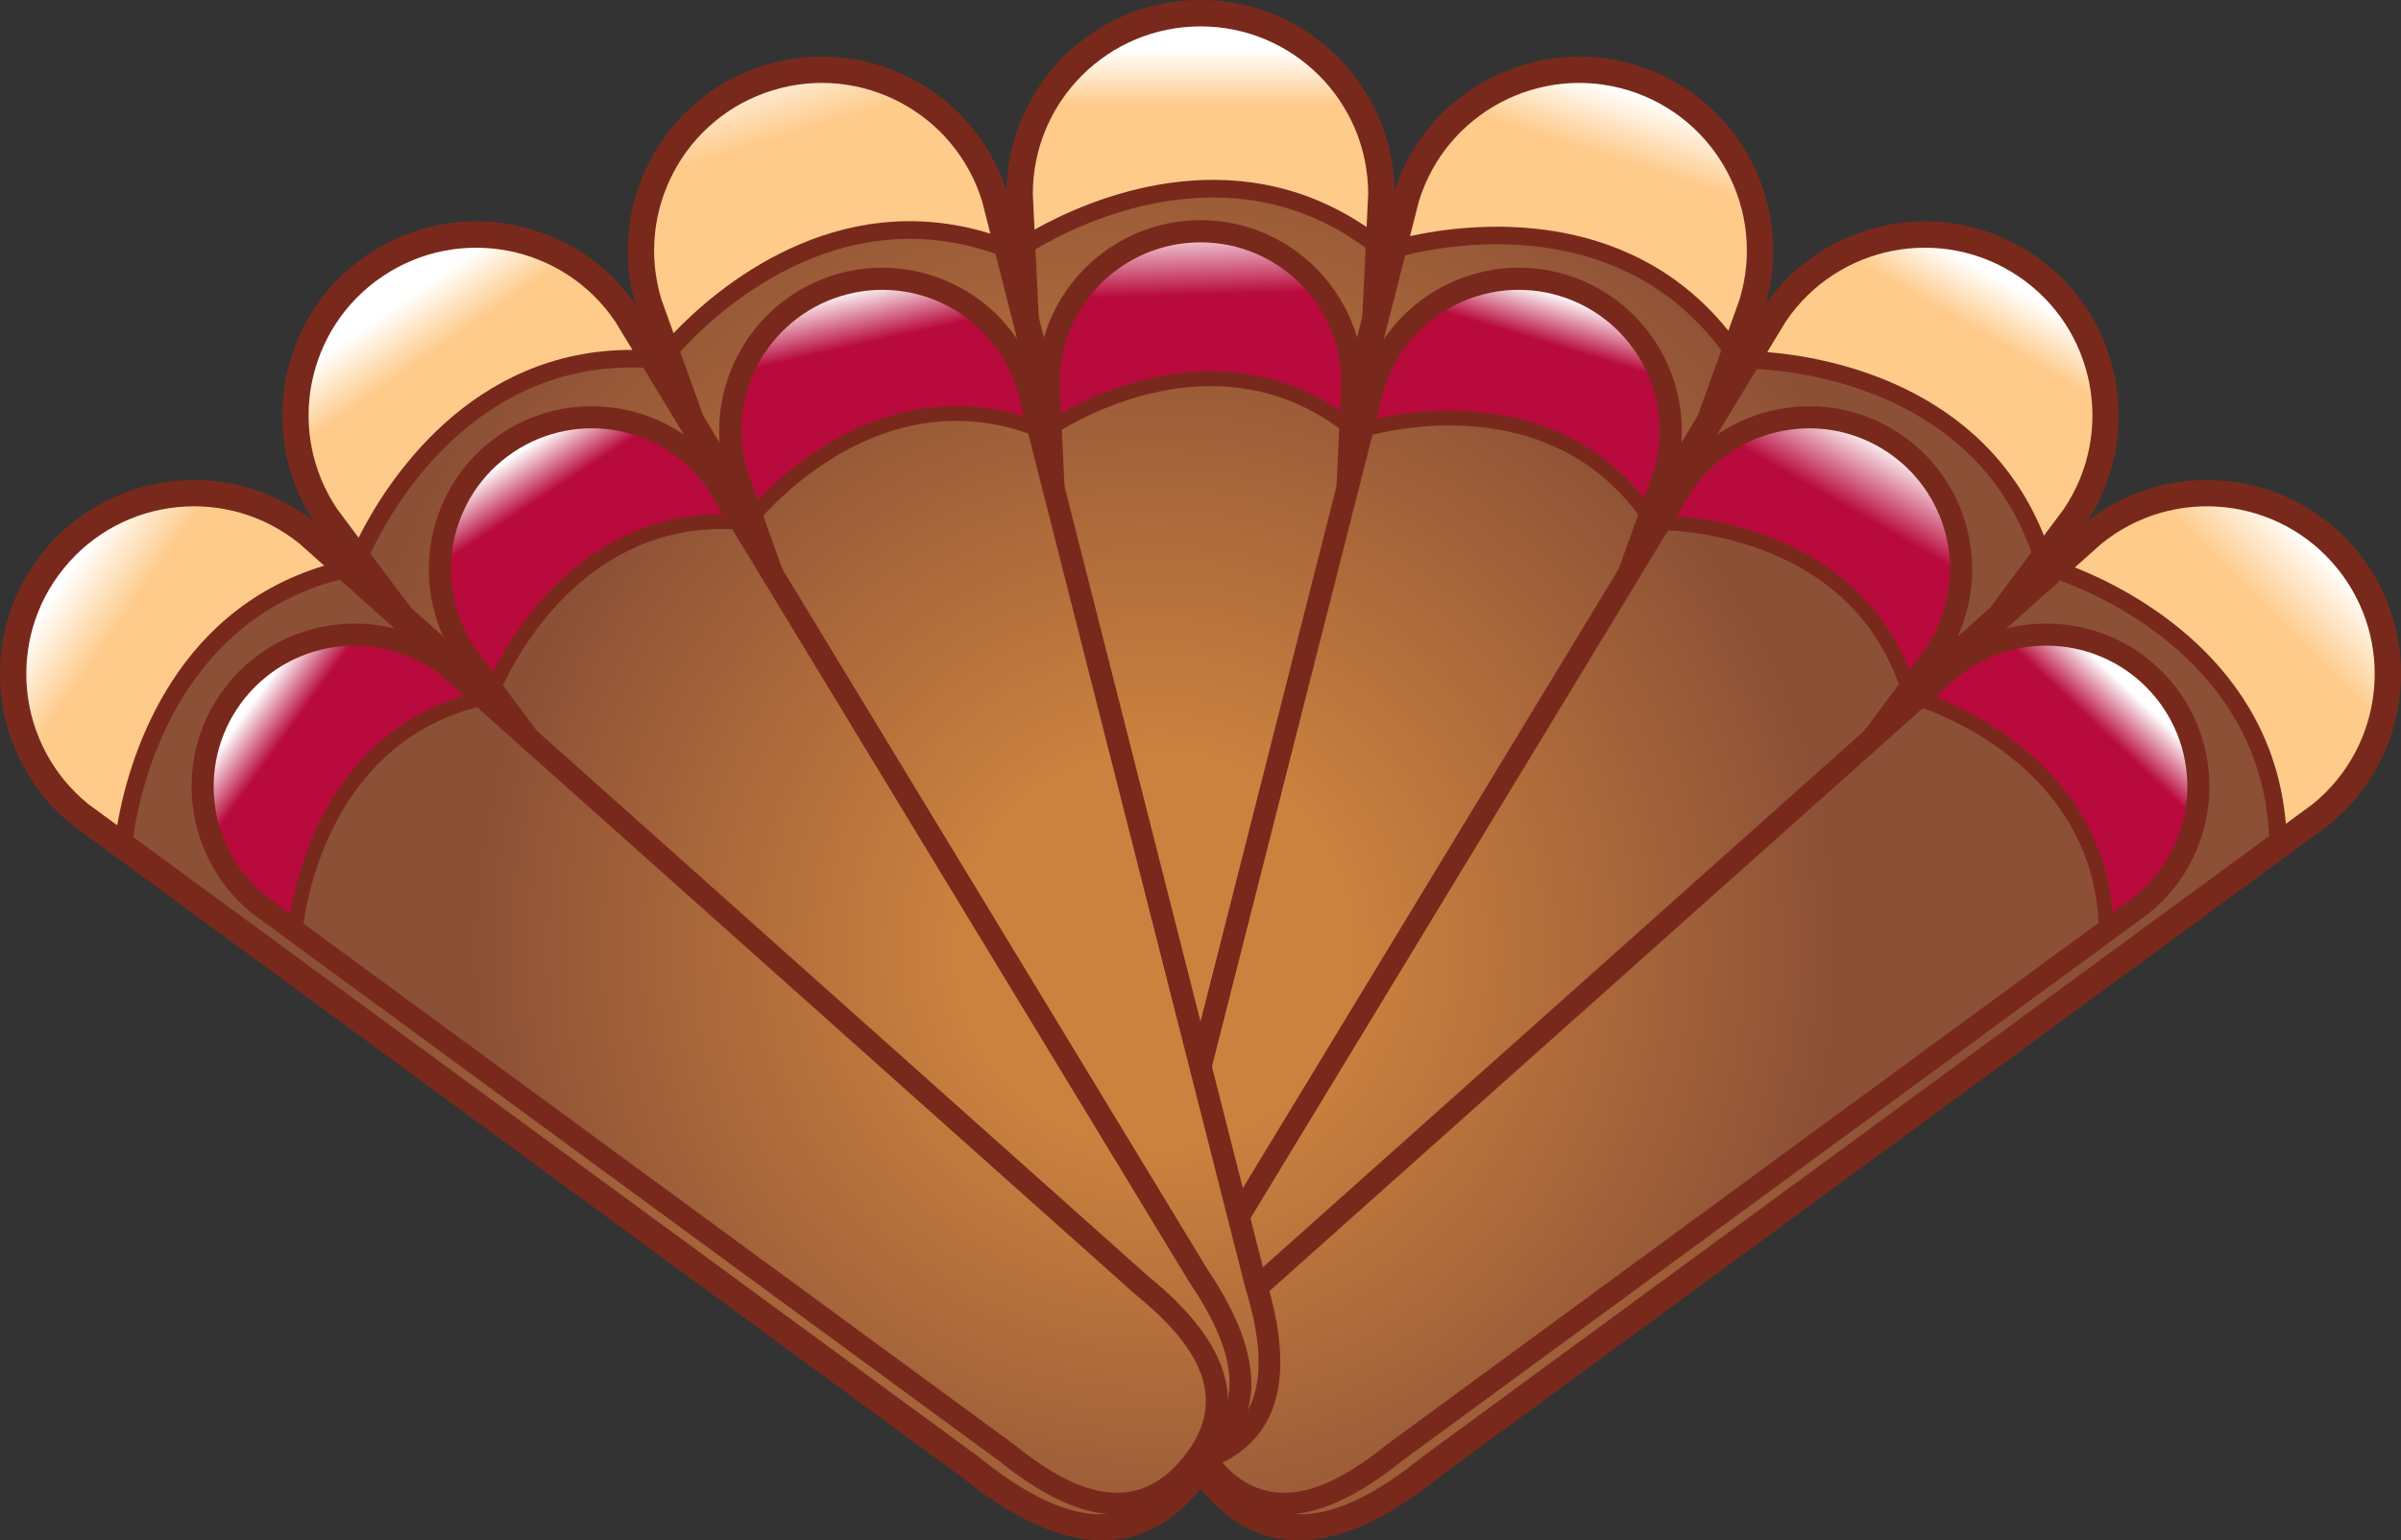 <?xml version="1.0" encoding="UTF-8" standalone="no"?>
<!-- Generator: Adobe Illustrator 15.0.0, SVG Export Plug-In . SVG Version: 6.00 Build 0)  -->

<svg
   xmlns:dc="http://purl.org/dc/elements/1.1/"
   xmlns:cc="http://creativecommons.org/ns#"
   xmlns:rdf="http://www.w3.org/1999/02/22-rdf-syntax-ns#"
   xmlns:svg="http://www.w3.org/2000/svg"
   xmlns="http://www.w3.org/2000/svg"
   xmlns:sodipodi="http://sodipodi.sourceforge.net/DTD/sodipodi-0.dtd"
   xmlns:inkscape="http://www.inkscape.org/namespaces/inkscape"
   version="1.1"
   id="Layer_3"
   x="0px"
   y="0px"
   width="326.986"
   height="209.852"
   viewBox="0 0 326.986 209.852"
   enable-background="new 0 0 612 792"
   xml:space="preserve"
   inkscape:version="0.48.3.1 r9886"
   sodipodi:docname="turkey_feathers.svg"><rect x="0" y="0" width="326.986" height="209.852" fill="#333333" stroke="none"/><defs
   id="defs3701" /><sodipodi:namedview
   pagecolor="#ffffff"
   bordercolor="#666666"
   borderopacity="1"
   objecttolerance="10"
   gridtolerance="10"
   guidetolerance="10"
   inkscape:pageopacity="0"
   inkscape:pageshadow="2"
   inkscape:window-width="1916"
   inkscape:window-height="1177"
   id="namedview3699"
   showgrid="false"
   fit-margin-top="0"
   fit-margin-left="0"
   fit-margin-right="0"
   fit-margin-bottom="0"
   inkscape:zoom="1.260101"
   inkscape:cx="246.89496"
   inkscape:cy="131.65854"
   inkscape:window-x="0"
   inkscape:window-y="19"
   inkscape:window-maximized="0"
   inkscape:current-layer="Layer_3" />
<g
   id="g3391"
   transform="translate(-59.105,-317.807)">
	<g
   id="g3393">
		<g
   id="g3395">
			<path
   d="m 196.168,344.237 v 0.086 l 7.199,150.037 -0.005,-0.172 c 0,17.537 6.473,26.43 19.236,26.43 12.763,0 19.235,-8.893 19.235,-26.43 l -0.004,0.172 7.199,-150.037 v -0.086 c 0,-14.574 -11.857,-26.43 -26.43,-26.43 -14.573,0 -26.43,11.856 -26.43,26.43 z"
   id="path3397"
   inkscape:connector-curvature="0"
   style="fill:#79291c" />
			<g
   id="g3399">
				<radialGradient
   id="SVGID_1_"
   cx="215.248"
   cy="436.023"
   r="163.911"
   gradientUnits="userSpaceOnUse">
					<stop
   offset="0.197"
   style="stop-color:#CB823F"
   id="stop3402" />
					<stop
   offset="0.674"
   style="stop-color:#8C5036"
   id="stop3404" />
				</radialGradient>
				<path
   d="m 200.123,351.778 6.833,142.41 c 0,12.613 3.03,22.836 15.643,22.836 12.612,0 15.642,-10.223 15.642,-22.836 l 6.842,-142.616 c -18.562,-13.668 -39.123,-3.284 -44.96,0.206 z"
   id="path3406"
   inkscape:connector-curvature="0"
   style="fill:url(#SVGID_1_)" />
				<linearGradient
   id="SVGID_2_"
   gradientUnits="userSpaceOnUse"
   x1="222.598"
   y1="335.664"
   x2="222.598"
   y2="317.858">
					<stop
   offset="0.197"
   style="stop-color:#FECB8B"
   id="stop3409" />
					<stop
   offset="0.624"
   style="stop-color:#FFFFFF"
   id="stop3411" />
				</linearGradient>
				<path
   d="m 245.219,348.736 0.215,-4.499 c 0,-12.612 -10.224,-22.836 -22.836,-22.836 -12.613,0 -22.837,10.225 -22.837,22.836 l 0.233,4.85 c 7.222,-4.059 26.904,-12.794 45.225,-0.351 z"
   id="path3413"
   inkscape:connector-curvature="0"
   style="fill:url(#SVGID_2_)" />
			</g>
		</g>
	</g>
	<g
   id="g3415">
		<g
   id="g3417">
			<path
   d="m 248.892,344.216 -0.025,0.083 -36.981,145.583 0.044,-0.166 c -5.126,16.773 -1.537,27.17 10.668,30.902 12.205,3.732 20.995,-2.881 26.124,-19.652 l -0.055,0.164 50.75,-141.377 0.024,-0.082 c 4.262,-13.937 -3.61,-28.742 -17.547,-33.002 -13.936,-4.261 -28.741,3.61 -33.002,17.547 z"
   id="path3419"
   inkscape:connector-curvature="0"
   style="fill:#79291c" />
			<g
   id="g3421">
				<radialGradient
   id="SVGID_3_"
   cx="215.248"
   cy="436.022"
   r="163.913"
   gradientUnits="userSpaceOnUse">
					<stop
   offset="0.197"
   style="stop-color:#CB823F"
   id="stop3424" />
					<stop
   offset="0.674"
   style="stop-color:#8C5036"
   id="stop3426" />
				</radialGradient>
				<path
   d="m 250.47,352.585 -35.104,138.182 c -3.687,12.062 -3.778,22.727 8.282,26.414 12.063,3.688 17.95,-5.203 21.637,-17.266 l 48.24,-134.383 C 279.769,347.035 257.071,350.955 250.47,352.585 z"
   id="path3428"
   inkscape:connector-curvature="0"
   style="fill:url(#SVGID_3_)" />
				<linearGradient
   id="SVGID_4_"
   gradientUnits="userSpaceOnUse"
   x1="276.939"
   y1="343.191"
   x2="283.445"
   y2="322.645">
					<stop
   offset="0.197"
   style="stop-color:#FECB8B"
   id="stop3431" />
					<stop
   offset="0.624"
   style="stop-color:#FFFFFF"
   id="stop3433" />
				</linearGradient>
				<path
   d="m 294.483,362.861 1.522,-4.239 c 3.688,-12.062 -3.101,-24.829 -15.161,-28.517 -12.063,-3.687 -24.83,3.102 -28.517,15.162 l -1.196,4.706 c 8.095,-1.769 29.47,-4.368 43.352,12.888 z"
   id="path3435"
   inkscape:connector-curvature="0"
   style="fill:url(#SVGID_4_)" />
			</g>
		</g>
	</g>
	<g
   id="g3437">
		<g
   id="g3439">
			<path
   d="m 299.317,359.612 -0.048,0.072 -77.93,128.41 0.091,-0.145 c -9.805,14.539 -9.413,25.531 1.167,32.668 10.582,7.139 20.92,3.385 30.727,-11.154 l -0.1,0.141 89.867,-120.361 0.048,-0.07 c 8.149,-12.083 4.949,-28.542 -7.131,-36.691 -12.08,-8.151 -28.54,-4.952 -36.691,7.13 z"
   id="path3441"
   inkscape:connector-curvature="0"
   style="fill:#79291c" />
			<g
   id="g3443">
				<radialGradient
   id="SVGID_5_"
   cx="215.249"
   cy="436.023"
   r="163.912"
   gradientUnits="userSpaceOnUse">
					<stop
   offset="0.197"
   style="stop-color:#CB823F"
   id="stop3446" />
					<stop
   offset="0.674"
   style="stop-color:#8C5036"
   id="stop3448" />
				</radialGradient>
				<path
   d="m 298.379,368.076 -73.971,121.883 c -7.051,10.457 -10.256,20.627 0.199,27.68 10.458,7.053 18.686,0.271 25.739,-10.186 l 85.422,-114.408 c -7.746,-21.711 -30.598,-24.598 -37.389,-24.969 z"
   id="path3450"
   inkscape:connector-curvature="0"
   style="fill:url(#SVGID_5_)" />
				<linearGradient
   id="SVGID_6_"
   gradientUnits="userSpaceOnUse"
   x1="326.223"
   y1="365.7"
   x2="335.126"
   y2="350.291">
					<stop
   offset="0.197"
   style="stop-color:#FECB8B"
   id="stop3453" />
					<stop
   offset="0.624"
   style="stop-color:#FFFFFF"
   id="stop3455" />
				</linearGradient>
				<path
   d="m 337.467,390.771 2.695,-3.609 c 7.052,-10.456 4.293,-24.65 -6.162,-31.703 -10.458,-7.053 -24.65,-4.293 -31.703,6.162 l -2.52,4.151 c 8.258,0.675 29.459,4.438 37.69,24.999 z"
   id="path3457"
   inkscape:connector-curvature="0"
   style="fill:url(#SVGID_6_)" />
			</g>
		</g>
	</g>
	<g
   id="g3459">
		<path
   d="m 343.04,389.078 -0.068,0.055 -112.069,100.013 0.13,-0.111 c -13.626,11.037 -16.467,21.664 -8.435,31.584 8.032,9.92 19.017,9.352 32.646,-1.682 l -0.136,0.102 121.13,-88.826 0.066,-0.055 c 11.327,-9.17 13.078,-25.847 3.909,-37.173 -9.17,-11.326 -25.847,-13.078 -37.173,-3.907 z"
   id="path3461"
   inkscape:connector-curvature="0"
   style="fill:#79291c" />
		<g
   id="g3463">
			<radialGradient
   id="SVGID_7_"
   cx="215.249"
   cy="436.023"
   r="163.912"
   gradientUnits="userSpaceOnUse">
				<stop
   offset="0.197"
   style="stop-color:#CB823F"
   id="stop3466" />
				<stop
   offset="0.674"
   style="stop-color:#8C5036"
   id="stop3468" />
			</radialGradient>
			<path
   d="m 339.667,396.898 -106.373,94.93 c -9.8,7.938 -15.839,16.729 -7.903,26.529 7.938,9.803 17.79,5.725 27.592,-2.215 l 115.14,-84.435 c -1.061,-23.026 -22.069,-32.468 -28.456,-34.809 z"
   id="path3470"
   inkscape:connector-curvature="0"
   style="fill:url(#SVGID_7_)" />
			<linearGradient
   id="SVGID_8_"
   gradientUnits="userSpaceOnUse"
   x1="364.456"
   y1="404.728"
   x2="382.604"
   y2="386.58">
				<stop
   offset="0.197"
   style="stop-color:#FECB8B"
   id="stop3473" />
				<stop
   offset="0.624"
   style="stop-color:#FFFFFF"
   id="stop3475" />
			</linearGradient>
			<path
   d="m 370.411,430.03 3.633,-2.663 c 9.801,-7.938 11.312,-22.318 3.376,-32.121 -7.938,-9.801 -22.317,-11.312 -32.119,-3.375 l -3.623,3.231 c 7.7,3.06 26.874,12.859 28.733,34.928 z"
   id="path3477"
   inkscape:connector-curvature="0"
   style="fill:url(#SVGID_8_)" />
		</g>
	</g>
	<g
   id="g3479">
		<g
   id="g3481">
			<path
   d="m 145.754,359.672 0.024,0.083 50.75,141.376 -0.054,-0.164 c 5.127,16.771 13.917,23.385 26.123,19.652 12.205,-3.732 15.795,-14.129 10.668,-30.902 l 0.045,0.166 -36.981,-145.584 -0.026,-0.083 c -4.26,-13.937 -19.066,-21.809 -33.002,-17.547 -13.936,4.261 -21.808,19.066 -17.547,33.003 z"
   id="path3483"
   inkscape:connector-curvature="0"
   style="fill:#79291c" />
			<g
   id="g3485">
				<radialGradient
   id="SVGID_9_"
   cx="215.248"
   cy="436.022"
   r="163.913"
   gradientUnits="userSpaceOnUse">
					<stop
   offset="0.197"
   style="stop-color:#CB823F"
   id="stop3488" />
					<stop
   offset="0.674"
   style="stop-color:#8C5036"
   id="stop3490" />
				</radialGradient>
				<path
   d="m 151.741,365.727 48.17,134.189 c 3.688,12.062 9.575,20.953 21.637,17.266 12.06,-3.688 11.969,-14.352 8.281,-26.412 L 194.676,352.385 c -21.747,-7.644 -38.374,8.298 -42.935,13.342 z"
   id="path3492"
   inkscape:connector-curvature="0"
   style="fill:url(#SVGID_9_)" />
				<linearGradient
   id="SVGID_10_"
   gradientUnits="userSpaceOnUse"
   x1="167.894"
   y1="341.453"
   x2="160.018"
   y2="315.086">
					<stop
   offset="0.197"
   style="stop-color:#FECB8B"
   id="stop3495" />
					<stop
   offset="0.624"
   style="stop-color:#FFFFFF"
   id="stop3497" />
				</linearGradient>
				<path
   d="m 193.978,349.633 -1.11,-4.365 c -3.687,-12.061 -16.454,-18.85 -28.515,-15.163 -12.062,3.688 -18.85,16.455 -15.163,28.516 l 1.641,4.57 c 5.72,-5.993 21.987,-20.101 43.147,-13.558 z"
   id="path3499"
   inkscape:connector-curvature="0"
   style="fill:url(#SVGID_10_)" />
			</g>
		</g>
	</g>
	<g
   id="g3501">
		<g
   id="g3503">
			<path
   d="m 102.055,389.172 0.048,0.072 89.868,120.359 -0.1,-0.141 c 9.807,14.541 20.146,18.293 30.727,11.156 10.58,-7.139 10.975,-18.129 1.169,-32.67 l 0.091,0.145 -77.931,-128.41 -0.049,-0.071 c -8.148,-12.083 -24.609,-15.281 -36.69,-7.132 -12.081,8.149 -15.283,24.609 -7.133,36.692 z"
   id="path3505"
   inkscape:connector-curvature="0"
   style="fill:#79291c" />
			<g
   id="g3507">
				<radialGradient
   id="SVGID_11_"
   cx="215.248"
   cy="436.023"
   r="163.911"
   gradientUnits="userSpaceOnUse">
					<stop
   offset="0.197"
   style="stop-color:#CB823F"
   id="stop3510" />
					<stop
   offset="0.674"
   style="stop-color:#8C5036"
   id="stop3512" />
				</radialGradient>
				<path
   d="m 109.551,393.213 85.298,114.24 c 7.054,10.457 15.283,17.238 25.739,10.186 10.455,-7.053 7.251,-17.223 0.198,-27.68 L 146.71,367.899 c -23.032,-0.95 -34.272,19.156 -37.159,25.314 z"
   id="path3514"
   inkscape:connector-curvature="0"
   style="fill:url(#SVGID_11_)" />
				<linearGradient
   id="SVGID_12_"
   gradientUnits="userSpaceOnUse"
   x1="120.224"
   y1="369.011"
   x2="109.265"
   y2="353.259">
					<stop
   offset="0.197"
   style="stop-color:#FECB8B"
   id="stop3517" />
					<stop
   offset="0.624"
   style="stop-color:#FFFFFF"
   id="stop3519" />
				</linearGradient>
				<path
   d="m 145.237,365.472 -2.338,-3.85 c -7.052,-10.457 -21.246,-13.216 -31.702,-6.163 -10.457,7.053 -13.215,21.247 -6.164,31.703 l 2.906,3.891 c 3.719,-7.403 15.15,-25.652 37.298,-25.581 z"
   id="path3521"
   inkscape:connector-curvature="0"
   style="fill:url(#SVGID_12_)" />
			</g>
		</g>
	</g>
	<g
   id="g3523">
		<g
   id="g3525">
			<path
   d="m 68.892,430.158 0.066,0.055 121.13,88.826 -0.136,-0.105 c 13.629,11.039 24.614,11.604 32.646,1.686 8.031,-9.918 5.194,-20.547 -8.434,-31.584 l 0.13,0.111 -112.069,-100.015 -0.067,-0.054 c -11.326,-9.172 -28.001,-7.418 -37.173,3.907 -9.172,11.327 -7.421,28.002 3.907,37.173 z"
   id="path3527"
   inkscape:connector-curvature="0"
   style="fill:#79291c" />
			<g
   id="g3529">
				<radialGradient
   id="SVGID_13_"
   cx="215.247"
   cy="436.022"
   r="163.915"
   gradientUnits="userSpaceOnUse">
					<stop
   offset="0.197"
   style="stop-color:#CB823F"
   id="stop3532" />
					<stop
   offset="0.674"
   style="stop-color:#8C5036"
   id="stop3534" />
				</radialGradient>
				<path
   d="m 77.24,431.83 114.973,84.312 c 9.803,7.938 19.656,12.018 27.592,2.215 7.937,-9.801 1.9,-18.592 -7.903,-26.527 L 105.376,396.76 c -22.304,5.826 -27.174,28.339 -28.136,35.07 z"
   id="path3536"
   inkscape:connector-curvature="0"
   style="fill:url(#SVGID_13_)" />
				<linearGradient
   id="SVGID_14_"
   gradientUnits="userSpaceOnUse"
   x1="79.228"
   y1="405.31"
   x2="60.395"
   y2="392.298">
					<stop
   offset="0.197"
   style="stop-color:#FECB8B"
   id="stop3539" />
					<stop
   offset="0.624"
   style="stop-color:#FFFFFF"
   id="stop3541" />
				</linearGradient>
				<path
   d="m 103.257,394.869 -3.362,-2.998 c -9.799,-7.938 -24.181,-6.426 -32.118,3.376 -7.938,9.802 -6.426,24.183 3.375,32.119 l 3.917,2.87 c 1.391,-8.166 6.987,-28.959 28.188,-35.367 z"
   id="path3543"
   inkscape:connector-curvature="0"
   style="fill:url(#SVGID_14_)" />
			</g>
		</g>
	</g>
</g>
<g
   id="g3545"
   transform="translate(-59.105,-317.807)">
	<g
   id="g3547">
		<g
   id="g3549">
			<path
   d="m 200.385,370.01 v 0.072 l 6.05,126.093 -0.004,-0.145 c 0,14.738 5.44,22.213 16.167,22.213 10.727,0 16.166,-7.475 16.166,-22.213 l -0.005,0.145 6.05,-126.093 v -0.072 c 0,-12.248 -9.964,-22.212 -22.211,-22.212 -12.247,0 -22.213,9.965 -22.213,22.212 z"
   id="path3551"
   inkscape:connector-curvature="0"
   style="fill:#79291c" />
			<g
   id="g3553">
				<radialGradient
   id="SVGID_15_"
   cx="216.42"
   cy="447.149"
   r="137.757"
   gradientUnits="userSpaceOnUse">
					<stop
   offset="0.197"
   style="stop-color:#CB823F"
   id="stop3556" />
					<stop
   offset="0.674"
   style="stop-color:#8C5036"
   id="stop3558" />
				</radialGradient>
				<path
   d="m 203.709,376.349 5.743,119.683 c 0,10.6 2.546,19.193 13.146,19.193 10.6,0 13.147,-8.594 13.147,-19.193 l 5.75,-119.856 c -15.601,-11.488 -32.88,-2.761 -37.786,0.173 z"
   id="path3560"
   inkscape:connector-curvature="0"
   style="fill:url(#SVGID_15_)" />
				<linearGradient
   id="SVGID_16_"
   gradientUnits="userSpaceOnUse"
   x1="222.389"
   y1="362.598"
   x2="221.721"
   y2="339.233">
					<stop
   offset="0.197"
   style="stop-color:#B80A3C"
   id="stop3563" />
					<stop
   offset="0.624"
   style="stop-color:#FFFFFF"
   id="stop3565" />
				</linearGradient>
				<path
   d="m 241.608,373.792 0.181,-3.781 c 0,-10.599 -8.591,-19.192 -19.191,-19.192 -10.6,0 -19.192,8.593 -19.192,19.192 l 0.196,4.076 c 6.069,-3.412 22.61,-10.753 38.006,-0.295 z"
   id="path3567"
   inkscape:connector-curvature="0"
   style="fill:url(#SVGID_16_)" />
			</g>
		</g>
	</g>
	<g
   id="g3569">
		<g
   id="g3571">
			<path
   d="m 244.695,369.993 -0.02,0.069 -31.081,122.354 0.038,-0.141 c -4.309,14.094 -1.292,22.832 8.966,25.969 10.257,3.135 17.645,-2.422 21.954,-16.516 l -0.047,0.137 42.652,-118.814 0.021,-0.068 c 3.58,-11.713 -3.035,-24.155 -14.748,-27.736 -11.711,-3.582 -24.153,3.033 -27.735,14.746 z"
   id="path3573"
   inkscape:connector-curvature="0"
   style="fill:#79291c" />
			<g
   id="g3575">
				<radialGradient
   id="SVGID_17_"
   cx="216.421"
   cy="447.149"
   r="137.754"
   gradientUnits="userSpaceOnUse">
					<stop
   offset="0.197"
   style="stop-color:#CB823F"
   id="stop3578" />
					<stop
   offset="0.674"
   style="stop-color:#8C5036"
   id="stop3580" />
				</radialGradient>
				<path
   d="m 246.021,377.026 -29.5,116.132 c -3.099,10.137 -3.176,19.1 6.961,22.197 10.136,3.1 15.083,-4.373 18.182,-14.51 l 40.542,-112.938 c -11.56,-15.545 -30.637,-12.251 -36.185,-10.881 z"
   id="path3582"
   inkscape:connector-curvature="0"
   style="fill:url(#SVGID_17_)" />
				<linearGradient
   id="SVGID_18_"
   gradientUnits="userSpaceOnUse"
   x1="268.663"
   y1="367.532"
   x2="273.336"
   y2="352.178">
					<stop
   offset="0.197"
   style="stop-color:#B80A3C"
   id="stop3585" />
					<stop
   offset="0.624"
   style="stop-color:#FFFFFF"
   id="stop3587" />
				</linearGradient>
				<path
   d="m 283.013,385.662 1.277,-3.563 c 3.1,-10.136 -2.605,-20.866 -12.742,-23.964 -10.137,-3.099 -20.865,2.605 -23.965,12.741 l -1.006,3.956 c 6.805,-1.488 24.768,-3.671 36.436,10.83 z"
   id="path3589"
   inkscape:connector-curvature="0"
   style="fill:url(#SVGID_18_)" />
			</g>
		</g>
	</g>
	<g
   id="g3591">
		<g
   id="g3593">
			<path
   d="m 287.075,382.932 -0.041,0.061 -65.494,107.917 0.077,-0.123 c -8.241,12.219 -7.912,21.459 0.981,27.457 8.892,5.998 17.582,2.844 25.824,-9.375 l -0.084,0.117 75.526,-101.152 0.039,-0.061 c 6.849,-10.153 4.161,-23.987 -5.992,-30.835 -10.153,-6.849 -23.987,-4.16 -30.836,5.994 z"
   id="path3595"
   inkscape:connector-curvature="0"
   style="fill:#79291c" />
			<g
   id="g3597">
				<radialGradient
   id="SVGID_19_"
   cx="216.422"
   cy="447.148"
   r="137.754"
   gradientUnits="userSpaceOnUse">
					<stop
   offset="0.197"
   style="stop-color:#CB823F"
   id="stop3600" />
					<stop
   offset="0.674"
   style="stop-color:#8C5036"
   id="stop3602" />
				</radialGradient>
				<path
   d="M 286.286,390.045 224.12,492.477 c -5.927,8.789 -8.62,17.336 0.167,23.262 8.787,5.93 15.703,0.23 21.629,-8.559 l 71.792,-96.15 c -6.51,-18.247 -25.716,-20.673 -31.422,-20.985 z"
   id="path3604"
   inkscape:connector-curvature="0"
   style="fill:url(#SVGID_19_)" />
				<linearGradient
   id="SVGID_20_"
   gradientUnits="userSpaceOnUse"
   x1="307.969"
   y1="390.963"
   x2="319.986"
   y2="369.935">
					<stop
   offset="0.197"
   style="stop-color:#B80A3C"
   id="stop3607" />
					<stop
   offset="0.624"
   style="stop-color:#FFFFFF"
   id="stop3609" />
				</linearGradient>
				<path
   d="m 319.137,409.119 2.265,-3.033 c 5.925,-8.788 3.607,-20.717 -5.181,-26.645 -8.788,-5.927 -20.716,-3.608 -26.644,5.18 l -2.115,3.486 c 6.939,0.569 24.757,3.731 31.675,21.012 z"
   id="path3611"
   inkscape:connector-curvature="0"
   style="fill:url(#SVGID_20_)" />
			</g>
		</g>
	</g>
	<g
   id="g3613">
		<path
   d="m 323.819,407.695 -0.058,0.047 -94.185,84.053 0.111,-0.094 c -11.452,9.275 -13.84,18.207 -7.089,26.543 6.751,8.336 15.983,7.859 27.437,-1.414 l -0.116,0.086 101.801,-74.65 0.054,-0.045 c 9.521,-7.707 10.993,-21.723 3.287,-31.242 -7.708,-9.518 -21.723,-10.991 -31.242,-3.284 z"
   id="path3615"
   inkscape:connector-curvature="0"
   style="fill:#79291c" />
		<g
   id="g3617">
			<radialGradient
   id="SVGID_21_"
   cx="216.422"
   cy="447.148"
   r="137.753"
   gradientUnits="userSpaceOnUse">
				<stop
   offset="0.197"
   style="stop-color:#CB823F"
   id="stop3620" />
				<stop
   offset="0.674"
   style="stop-color:#8C5036"
   id="stop3622" />
			</radialGradient>
			<path
   d="m 320.984,414.268 -89.397,79.781 c -8.236,6.672 -13.312,14.059 -6.642,22.293 6.671,8.24 14.951,4.812 23.188,-1.859 l 96.766,-70.961 c -0.892,-19.352 -18.547,-27.288 -23.915,-29.254 z"
   id="path3624"
   inkscape:connector-curvature="0"
   style="fill:url(#SVGID_21_)" />
			<linearGradient
   id="SVGID_22_"
   gradientUnits="userSpaceOnUse"
   x1="342.952"
   y1="419.353"
   x2="353.634"
   y2="408.004">
				<stop
   offset="0.197"
   style="stop-color:#B80A3C"
   id="stop3627" />
				<stop
   offset="0.624"
   style="stop-color:#FFFFFF"
   id="stop3629" />
			</linearGradient>
			<path
   d="m 346.822,442.113 3.053,-2.238 c 8.236,-6.673 9.507,-18.758 2.838,-26.996 -6.671,-8.236 -18.755,-9.506 -26.994,-2.837 l -3.044,2.717 c 6.47,2.571 22.584,10.805 24.147,29.354 z"
   id="path3631"
   inkscape:connector-curvature="0"
   style="fill:url(#SVGID_22_)" />
		</g>
	</g>
	<g
   id="g3633">
		<g
   id="g3635">
			<path
   d="m 158.017,382.982 0.021,0.069 42.651,118.814 -0.044,-0.137 c 4.309,14.094 11.696,19.65 21.954,16.516 10.257,-3.137 13.274,-11.875 8.965,-25.969 l 0.039,0.141 -31.08,-122.354 -0.021,-0.069 c -3.581,-11.713 -16.024,-18.328 -27.735,-14.747 -11.715,3.581 -18.331,16.023 -14.75,27.736 z"
   id="path3637"
   inkscape:connector-curvature="0"
   style="fill:#79291c" />
			<g
   id="g3639">
				<radialGradient
   id="SVGID_23_"
   cx="216.42"
   cy="447.149"
   r="137.754"
   gradientUnits="userSpaceOnUse">
					<stop
   offset="0.197"
   style="stop-color:#CB823F"
   id="stop3642" />
					<stop
   offset="0.674"
   style="stop-color:#8C5036"
   id="stop3644" />
				</radialGradient>
				<path
   d="m 163.048,388.072 40.483,112.773 c 3.101,10.137 8.047,17.609 18.184,14.51 10.135,-3.1 10.058,-12.061 6.96,-22.197 L 199.131,376.857 c -18.276,-6.423 -32.249,6.975 -36.083,11.215 z"
   id="path3646"
   inkscape:connector-curvature="0"
   style="fill:url(#SVGID_23_)" />
				<linearGradient
   id="SVGID_24_"
   gradientUnits="userSpaceOnUse"
   x1="177.401"
   y1="368.183"
   x2="173.396"
   y2="350.493">
					<stop
   offset="0.197"
   style="stop-color:#B80A3C"
   id="stop3649" />
					<stop
   offset="0.624"
   style="stop-color:#FFFFFF"
   id="stop3651" />
				</linearGradient>
				<path
   d="m 198.545,374.544 -0.933,-3.668 c -3.099,-10.136 -13.828,-15.841 -23.964,-12.742 -10.137,3.099 -15.842,13.828 -12.743,23.964 l 1.379,3.841 c 4.807,-5.035 18.479,-16.893 36.261,-11.395 z"
   id="path3653"
   inkscape:connector-curvature="0"
   style="fill:url(#SVGID_24_)" />
			</g>
		</g>
	</g>
	<g
   id="g3655">
		<g
   id="g3657">
			<path
   d="m 121.292,407.774 0.041,0.062 75.525,101.15 -0.083,-0.117 c 8.241,12.221 16.931,15.373 25.823,9.375 8.891,-5.998 9.222,-15.236 0.982,-27.457 l 0.076,0.123 -65.494,-107.918 -0.042,-0.06 c -6.849,-10.153 -20.682,-12.842 -30.834,-5.993 -10.154,6.848 -12.843,20.681 -5.994,30.835 z"
   id="path3659"
   inkscape:connector-curvature="0"
   style="fill:#79291c" />
			<g
   id="g3661">
				<radialGradient
   id="SVGID_25_"
   cx="216.421"
   cy="447.149"
   r="137.754"
   gradientUnits="userSpaceOnUse">
					<stop
   offset="0.197"
   style="stop-color:#CB823F"
   id="stop3664" />
					<stop
   offset="0.674"
   style="stop-color:#8C5036"
   id="stop3666" />
				</radialGradient>
				<path
   d="m 127.592,411.17 71.686,96.01 c 5.928,8.789 12.844,14.488 21.632,8.561 8.786,-5.928 6.093,-14.475 0.166,-23.262 L 158.822,389.897 c -19.359,-0.799 -28.804,16.098 -31.23,21.273 z"
   id="path3668"
   inkscape:connector-curvature="0"
   style="fill:url(#SVGID_25_)" />
				<linearGradient
   id="SVGID_26_"
   gradientUnits="userSpaceOnUse"
   x1="134.963"
   y1="388.152"
   x2="125.951"
   y2="374.466">
					<stop
   offset="0.197"
   style="stop-color:#B80A3C"
   id="stop3671" />
					<stop
   offset="0.624"
   style="stop-color:#FFFFFF"
   id="stop3673" />
				</linearGradient>
				<path
   d="m 157.583,387.856 -1.965,-3.235 c -5.925,-8.788 -17.855,-11.107 -26.642,-5.18 -8.788,5.928 -11.106,17.857 -5.18,26.645 l 2.442,3.27 c 3.124,-6.222 12.731,-21.559 31.345,-21.5 z"
   id="path3675"
   inkscape:connector-curvature="0"
   style="fill:url(#SVGID_26_)" />
			</g>
		</g>
	</g>
	<g
   id="g3677">
		<g
   id="g3679">
			<path
   d="m 93.42,442.221 0.057,0.046 101.799,74.649 -0.113,-0.088 c 11.454,9.277 20.685,9.752 27.435,1.416 6.75,-8.336 4.366,-17.268 -7.089,-26.543 l 0.109,0.094 -94.184,-84.055 -0.057,-0.044 c -9.518,-7.709 -23.534,-6.235 -31.24,3.282 -7.707,9.52 -6.236,23.535 3.283,31.243 z"
   id="path3681"
   inkscape:connector-curvature="0"
   style="fill:#79291c" />
			<g
   id="g3683">
				<radialGradient
   id="SVGID_27_"
   cx="216.421"
   cy="447.149"
   r="137.753"
   gradientUnits="userSpaceOnUse">
					<stop
   offset="0.197"
   style="stop-color:#CB823F"
   id="stop3686" />
					<stop
   offset="0.674"
   style="stop-color:#8C5036"
   id="stop3688" />
				</radialGradient>
				<path
   d="m 100.438,443.626 96.624,70.856 c 8.239,6.67 16.52,10.1 23.189,1.861 6.67,-8.236 1.596,-15.623 -6.642,-22.295 l -89.527,-79.896 c -18.744,4.896 -22.836,23.815 -23.644,29.474 z"
   id="path3690"
   inkscape:connector-curvature="0"
   style="fill:url(#SVGID_27_)" />
				<linearGradient
   id="SVGID_28_"
   gradientUnits="userSpaceOnUse"
   x1="100.312"
   y1="419.842"
   x2="88.297"
   y2="411.164">
					<stop
   offset="0.197"
   style="stop-color:#B80A3C"
   id="stop3693" />
					<stop
   offset="0.624"
   style="stop-color:#FFFFFF"
   id="stop3695" />
				</linearGradient>
				<path
   d="m 122.302,412.562 -2.826,-2.52 c -8.236,-6.67 -20.322,-5.4 -26.993,2.837 -6.671,8.237 -5.4,20.323 2.835,26.993 l 3.292,2.414 c 1.171,-6.862 5.874,-24.338 23.692,-29.724 z"
   id="path3697"
   inkscape:connector-curvature="0"
   style="fill:url(#SVGID_28_)" />
			</g>
		</g>
	</g>
</g>
</svg>
